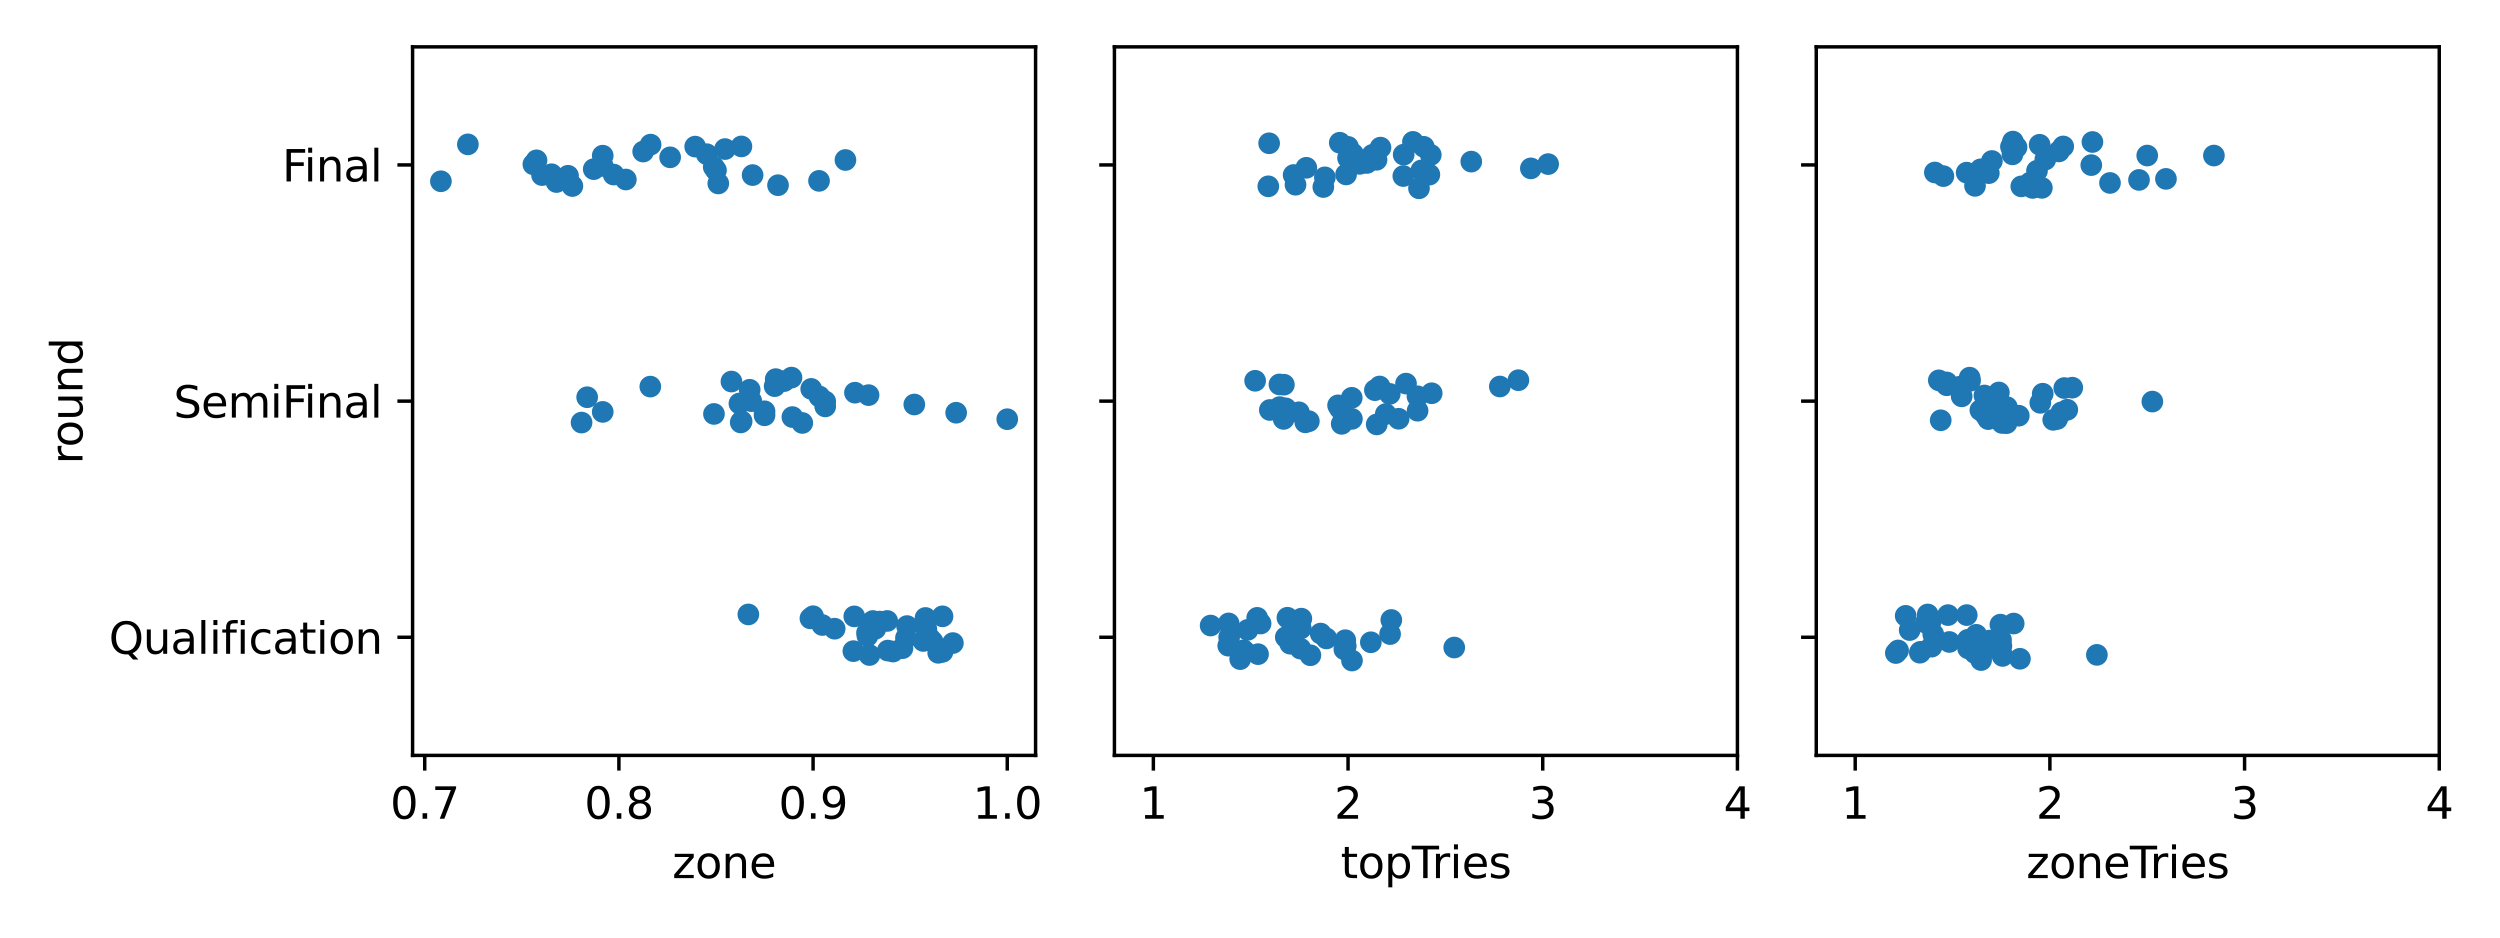 <?xml version="1.0" encoding="utf-8" standalone="no"?>
<!DOCTYPE svg PUBLIC "-//W3C//DTD SVG 1.1//EN"
  "http://www.w3.org/Graphics/SVG/1.1/DTD/svg11.dtd">
<svg xmlns:xlink="http://www.w3.org/1999/xlink" width="576pt" height="216pt" viewBox="0 0 576 216" xmlns="http://www.w3.org/2000/svg" version="1.1">
 <defs>
  <style type="text/css">*{stroke-linejoin: round; stroke-linecap: butt}</style>
 </defs>
 <g id="figure_1">
  <g id="patch_1">
   <path d="M 0 216 
L 576 216 
L 576 0 
L 0 0 
z
" style="fill: #ffffff"/>
  </g>
  <g id="axes_1">
   <g id="patch_2">
    <path d="M 95.06 174.04 
L 238.597 174.04 
L 238.597 10.8 
L 95.06 10.8 
z
" style="fill: #ffffff"/>
   </g>
   <g id="matplotlib.axis_1">
    <g id="xtick_1">
     <g id="line2d_1">
      <defs>
       <path id="md9b14c29d6" d="M 0 0 
L 0 3.5 
" style="stroke: #000000; stroke-width: 0.8"/>
      </defs>
      <g>
       <use xlink:href="#md9b14c29d6" x="97.856" y="174.04" style="stroke: #000000; stroke-width: 0.8"/>
      </g>
     </g>
     <g id="text_1">
      <!-- 0.7 -->
      <g transform="translate(89.905 188.638) scale(0.1 -0.1)">
       <defs>
        <path id="DejaVuSans-30" d="M 2034 4250 
Q 1547 4250 1301 3770 
Q 1056 3291 1056 2328 
Q 1056 1369 1301 889 
Q 1547 409 2034 409 
Q 2525 409 2770 889 
Q 3016 1369 3016 2328 
Q 3016 3291 2770 3770 
Q 2525 4250 2034 4250 
z
M 2034 4750 
Q 2819 4750 3233 4129 
Q 3647 3509 3647 2328 
Q 3647 1150 3233 529 
Q 2819 -91 2034 -91 
Q 1250 -91 836 529 
Q 422 1150 422 2328 
Q 422 3509 836 4129 
Q 1250 4750 2034 4750 
z
" transform="scale(0.016)"/>
        <path id="DejaVuSans-2e" d="M 684 794 
L 1344 794 
L 1344 0 
L 684 0 
L 684 794 
z
" transform="scale(0.016)"/>
        <path id="DejaVuSans-37" d="M 525 4666 
L 3525 4666 
L 3525 4397 
L 1831 0 
L 1172 0 
L 2766 4134 
L 525 4134 
L 525 4666 
z
" transform="scale(0.016)"/>
       </defs>
       <use xlink:href="#DejaVuSans-30"/>
       <use xlink:href="#DejaVuSans-2e" x="63.623"/>
       <use xlink:href="#DejaVuSans-37" x="95.41"/>
      </g>
     </g>
    </g>
    <g id="xtick_2">
     <g id="line2d_2">
      <g>
       <use xlink:href="#md9b14c29d6" x="142.595" y="174.04" style="stroke: #000000; stroke-width: 0.8"/>
      </g>
     </g>
     <g id="text_2">
      <!-- 0.8 -->
      <g transform="translate(134.643 188.638) scale(0.1 -0.1)">
       <defs>
        <path id="DejaVuSans-38" d="M 2034 2216 
Q 1584 2216 1326 1975 
Q 1069 1734 1069 1313 
Q 1069 891 1326 650 
Q 1584 409 2034 409 
Q 2484 409 2743 651 
Q 3003 894 3003 1313 
Q 3003 1734 2745 1975 
Q 2488 2216 2034 2216 
z
M 1403 2484 
Q 997 2584 770 2862 
Q 544 3141 544 3541 
Q 544 4100 942 4425 
Q 1341 4750 2034 4750 
Q 2731 4750 3128 4425 
Q 3525 4100 3525 3541 
Q 3525 3141 3298 2862 
Q 3072 2584 2669 2484 
Q 3125 2378 3379 2068 
Q 3634 1759 3634 1313 
Q 3634 634 3220 271 
Q 2806 -91 2034 -91 
Q 1263 -91 848 271 
Q 434 634 434 1313 
Q 434 1759 690 2068 
Q 947 2378 1403 2484 
z
M 1172 3481 
Q 1172 3119 1398 2916 
Q 1625 2713 2034 2713 
Q 2441 2713 2670 2916 
Q 2900 3119 2900 3481 
Q 2900 3844 2670 4047 
Q 2441 4250 2034 4250 
Q 1625 4250 1398 4047 
Q 1172 3844 1172 3481 
z
" transform="scale(0.016)"/>
       </defs>
       <use xlink:href="#DejaVuSans-30"/>
       <use xlink:href="#DejaVuSans-2e" x="63.623"/>
       <use xlink:href="#DejaVuSans-38" x="95.41"/>
      </g>
     </g>
    </g>
    <g id="xtick_3">
     <g id="line2d_3">
      <g>
       <use xlink:href="#md9b14c29d6" x="187.334" y="174.04" style="stroke: #000000; stroke-width: 0.8"/>
      </g>
     </g>
     <g id="text_3">
      <!-- 0.9 -->
      <g transform="translate(179.382 188.638) scale(0.1 -0.1)">
       <defs>
        <path id="DejaVuSans-39" d="M 703 97 
L 703 672 
Q 941 559 1184 500 
Q 1428 441 1663 441 
Q 2288 441 2617 861 
Q 2947 1281 2994 2138 
Q 2813 1869 2534 1725 
Q 2256 1581 1919 1581 
Q 1219 1581 811 2004 
Q 403 2428 403 3163 
Q 403 3881 828 4315 
Q 1253 4750 1959 4750 
Q 2769 4750 3195 4129 
Q 3622 3509 3622 2328 
Q 3622 1225 3098 567 
Q 2575 -91 1691 -91 
Q 1453 -91 1209 -44 
Q 966 3 703 97 
z
M 1959 2075 
Q 2384 2075 2632 2365 
Q 2881 2656 2881 3163 
Q 2881 3666 2632 3958 
Q 2384 4250 1959 4250 
Q 1534 4250 1286 3958 
Q 1038 3666 1038 3163 
Q 1038 2656 1286 2365 
Q 1534 2075 1959 2075 
z
" transform="scale(0.016)"/>
       </defs>
       <use xlink:href="#DejaVuSans-30"/>
       <use xlink:href="#DejaVuSans-2e" x="63.623"/>
       <use xlink:href="#DejaVuSans-39" x="95.41"/>
      </g>
     </g>
    </g>
    <g id="xtick_4">
     <g id="line2d_4">
      <g>
       <use xlink:href="#md9b14c29d6" x="232.072" y="174.04" style="stroke: #000000; stroke-width: 0.8"/>
      </g>
     </g>
     <g id="text_4">
      <!-- 1.0 -->
      <g transform="translate(224.121 188.638) scale(0.1 -0.1)">
       <defs>
        <path id="DejaVuSans-31" d="M 794 531 
L 1825 531 
L 1825 4091 
L 703 3866 
L 703 4441 
L 1819 4666 
L 2450 4666 
L 2450 531 
L 3481 531 
L 3481 0 
L 794 0 
L 794 531 
z
" transform="scale(0.016)"/>
       </defs>
       <use xlink:href="#DejaVuSans-31"/>
       <use xlink:href="#DejaVuSans-2e" x="63.623"/>
       <use xlink:href="#DejaVuSans-30" x="95.41"/>
      </g>
     </g>
    </g>
    <g id="text_5">
     <!-- zone -->
     <g transform="translate(154.899 202.317) scale(0.1 -0.1)">
      <defs>
       <path id="DejaVuSans-7a" d="M 353 3500 
L 3084 3500 
L 3084 2975 
L 922 459 
L 3084 459 
L 3084 0 
L 275 0 
L 275 525 
L 2438 3041 
L 353 3041 
L 353 3500 
z
" transform="scale(0.016)"/>
       <path id="DejaVuSans-6f" d="M 1959 3097 
Q 1497 3097 1228 2736 
Q 959 2375 959 1747 
Q 959 1119 1226 758 
Q 1494 397 1959 397 
Q 2419 397 2687 759 
Q 2956 1122 2956 1747 
Q 2956 2369 2687 2733 
Q 2419 3097 1959 3097 
z
M 1959 3584 
Q 2709 3584 3137 3096 
Q 3566 2609 3566 1747 
Q 3566 888 3137 398 
Q 2709 -91 1959 -91 
Q 1206 -91 779 398 
Q 353 888 353 1747 
Q 353 2609 779 3096 
Q 1206 3584 1959 3584 
z
" transform="scale(0.016)"/>
       <path id="DejaVuSans-6e" d="M 3513 2113 
L 3513 0 
L 2938 0 
L 2938 2094 
Q 2938 2591 2744 2837 
Q 2550 3084 2163 3084 
Q 1697 3084 1428 2787 
Q 1159 2491 1159 1978 
L 1159 0 
L 581 0 
L 581 3500 
L 1159 3500 
L 1159 2956 
Q 1366 3272 1645 3428 
Q 1925 3584 2291 3584 
Q 2894 3584 3203 3211 
Q 3513 2838 3513 2113 
z
" transform="scale(0.016)"/>
       <path id="DejaVuSans-65" d="M 3597 1894 
L 3597 1613 
L 953 1613 
Q 991 1019 1311 708 
Q 1631 397 2203 397 
Q 2534 397 2845 478 
Q 3156 559 3463 722 
L 3463 178 
Q 3153 47 2828 -22 
Q 2503 -91 2169 -91 
Q 1331 -91 842 396 
Q 353 884 353 1716 
Q 353 2575 817 3079 
Q 1281 3584 2069 3584 
Q 2775 3584 3186 3129 
Q 3597 2675 3597 1894 
z
M 3022 2063 
Q 3016 2534 2758 2815 
Q 2500 3097 2075 3097 
Q 1594 3097 1305 2825 
Q 1016 2553 972 2059 
L 3022 2063 
z
" transform="scale(0.016)"/>
      </defs>
      <use xlink:href="#DejaVuSans-7a"/>
      <use xlink:href="#DejaVuSans-6f" x="52.49"/>
      <use xlink:href="#DejaVuSans-6e" x="113.672"/>
      <use xlink:href="#DejaVuSans-65" x="177.051"/>
     </g>
    </g>
   </g>
   <g id="matplotlib.axis_2">
    <g id="ytick_1">
     <g id="line2d_5">
      <defs>
       <path id="m80e711f694" d="M 0 0 
L -3.5 0 
" style="stroke: #000000; stroke-width: 0.8"/>
      </defs>
      <g>
       <use xlink:href="#m80e711f694" x="95.06" y="38.007" style="stroke: #000000; stroke-width: 0.8"/>
      </g>
     </g>
     <g id="text_6">
      <!-- Final -->
      <g transform="translate(65.012 41.806) scale(0.1 -0.1)">
       <defs>
        <path id="DejaVuSans-46" d="M 628 4666 
L 3309 4666 
L 3309 4134 
L 1259 4134 
L 1259 2759 
L 3109 2759 
L 3109 2228 
L 1259 2228 
L 1259 0 
L 628 0 
L 628 4666 
z
" transform="scale(0.016)"/>
        <path id="DejaVuSans-69" d="M 603 3500 
L 1178 3500 
L 1178 0 
L 603 0 
L 603 3500 
z
M 603 4863 
L 1178 4863 
L 1178 4134 
L 603 4134 
L 603 4863 
z
" transform="scale(0.016)"/>
        <path id="DejaVuSans-61" d="M 2194 1759 
Q 1497 1759 1228 1600 
Q 959 1441 959 1056 
Q 959 750 1161 570 
Q 1363 391 1709 391 
Q 2188 391 2477 730 
Q 2766 1069 2766 1631 
L 2766 1759 
L 2194 1759 
z
M 3341 1997 
L 3341 0 
L 2766 0 
L 2766 531 
Q 2569 213 2275 61 
Q 1981 -91 1556 -91 
Q 1019 -91 701 211 
Q 384 513 384 1019 
Q 384 1609 779 1909 
Q 1175 2209 1959 2209 
L 2766 2209 
L 2766 2266 
Q 2766 2663 2505 2880 
Q 2244 3097 1772 3097 
Q 1472 3097 1187 3025 
Q 903 2953 641 2809 
L 641 3341 
Q 956 3463 1253 3523 
Q 1550 3584 1831 3584 
Q 2591 3584 2966 3190 
Q 3341 2797 3341 1997 
z
" transform="scale(0.016)"/>
        <path id="DejaVuSans-6c" d="M 603 4863 
L 1178 4863 
L 1178 0 
L 603 0 
L 603 4863 
z
" transform="scale(0.016)"/>
       </defs>
       <use xlink:href="#DejaVuSans-46"/>
       <use xlink:href="#DejaVuSans-69" x="50.27"/>
       <use xlink:href="#DejaVuSans-6e" x="78.053"/>
       <use xlink:href="#DejaVuSans-61" x="141.432"/>
       <use xlink:href="#DejaVuSans-6c" x="202.711"/>
      </g>
     </g>
    </g>
    <g id="ytick_2">
     <g id="line2d_6">
      <g>
       <use xlink:href="#m80e711f694" x="95.06" y="92.42" style="stroke: #000000; stroke-width: 0.8"/>
      </g>
     </g>
     <g id="text_7">
      <!-- SemiFinal -->
      <g transform="translate(39.991 96.219) scale(0.1 -0.1)">
       <defs>
        <path id="DejaVuSans-53" d="M 3425 4513 
L 3425 3897 
Q 3066 4069 2747 4153 
Q 2428 4238 2131 4238 
Q 1616 4238 1336 4038 
Q 1056 3838 1056 3469 
Q 1056 3159 1242 3001 
Q 1428 2844 1947 2747 
L 2328 2669 
Q 3034 2534 3370 2195 
Q 3706 1856 3706 1288 
Q 3706 609 3251 259 
Q 2797 -91 1919 -91 
Q 1588 -91 1214 -16 
Q 841 59 441 206 
L 441 856 
Q 825 641 1194 531 
Q 1563 422 1919 422 
Q 2459 422 2753 634 
Q 3047 847 3047 1241 
Q 3047 1584 2836 1778 
Q 2625 1972 2144 2069 
L 1759 2144 
Q 1053 2284 737 2584 
Q 422 2884 422 3419 
Q 422 4038 858 4394 
Q 1294 4750 2059 4750 
Q 2388 4750 2728 4690 
Q 3069 4631 3425 4513 
z
" transform="scale(0.016)"/>
        <path id="DejaVuSans-6d" d="M 3328 2828 
Q 3544 3216 3844 3400 
Q 4144 3584 4550 3584 
Q 5097 3584 5394 3201 
Q 5691 2819 5691 2113 
L 5691 0 
L 5113 0 
L 5113 2094 
Q 5113 2597 4934 2840 
Q 4756 3084 4391 3084 
Q 3944 3084 3684 2787 
Q 3425 2491 3425 1978 
L 3425 0 
L 2847 0 
L 2847 2094 
Q 2847 2600 2669 2842 
Q 2491 3084 2119 3084 
Q 1678 3084 1418 2786 
Q 1159 2488 1159 1978 
L 1159 0 
L 581 0 
L 581 3500 
L 1159 3500 
L 1159 2956 
Q 1356 3278 1631 3431 
Q 1906 3584 2284 3584 
Q 2666 3584 2933 3390 
Q 3200 3197 3328 2828 
z
" transform="scale(0.016)"/>
       </defs>
       <use xlink:href="#DejaVuSans-53"/>
       <use xlink:href="#DejaVuSans-65" x="63.477"/>
       <use xlink:href="#DejaVuSans-6d" x="125"/>
       <use xlink:href="#DejaVuSans-69" x="222.412"/>
       <use xlink:href="#DejaVuSans-46" x="250.195"/>
       <use xlink:href="#DejaVuSans-69" x="300.465"/>
       <use xlink:href="#DejaVuSans-6e" x="328.248"/>
       <use xlink:href="#DejaVuSans-61" x="391.627"/>
       <use xlink:href="#DejaVuSans-6c" x="452.906"/>
      </g>
     </g>
    </g>
    <g id="ytick_3">
     <g id="line2d_7">
      <g>
       <use xlink:href="#m80e711f694" x="95.06" y="146.833" style="stroke: #000000; stroke-width: 0.8"/>
      </g>
     </g>
     <g id="text_8">
      <!-- Qualification -->
      <g transform="translate(25.087 150.633) scale(0.1 -0.1)">
       <defs>
        <path id="DejaVuSans-51" d="M 2522 4238 
Q 1834 4238 1429 3725 
Q 1025 3213 1025 2328 
Q 1025 1447 1429 934 
Q 1834 422 2522 422 
Q 3209 422 3611 934 
Q 4013 1447 4013 2328 
Q 4013 3213 3611 3725 
Q 3209 4238 2522 4238 
z
M 3406 84 
L 4238 -825 
L 3475 -825 
L 2784 -78 
Q 2681 -84 2626 -87 
Q 2572 -91 2522 -91 
Q 1538 -91 948 567 
Q 359 1225 359 2328 
Q 359 3434 948 4092 
Q 1538 4750 2522 4750 
Q 3503 4750 4090 4092 
Q 4678 3434 4678 2328 
Q 4678 1516 4351 937 
Q 4025 359 3406 84 
z
" transform="scale(0.016)"/>
        <path id="DejaVuSans-75" d="M 544 1381 
L 544 3500 
L 1119 3500 
L 1119 1403 
Q 1119 906 1312 657 
Q 1506 409 1894 409 
Q 2359 409 2629 706 
Q 2900 1003 2900 1516 
L 2900 3500 
L 3475 3500 
L 3475 0 
L 2900 0 
L 2900 538 
Q 2691 219 2414 64 
Q 2138 -91 1772 -91 
Q 1169 -91 856 284 
Q 544 659 544 1381 
z
M 1991 3584 
L 1991 3584 
z
" transform="scale(0.016)"/>
        <path id="DejaVuSans-66" d="M 2375 4863 
L 2375 4384 
L 1825 4384 
Q 1516 4384 1395 4259 
Q 1275 4134 1275 3809 
L 1275 3500 
L 2222 3500 
L 2222 3053 
L 1275 3053 
L 1275 0 
L 697 0 
L 697 3053 
L 147 3053 
L 147 3500 
L 697 3500 
L 697 3744 
Q 697 4328 969 4595 
Q 1241 4863 1831 4863 
L 2375 4863 
z
" transform="scale(0.016)"/>
        <path id="DejaVuSans-63" d="M 3122 3366 
L 3122 2828 
Q 2878 2963 2633 3030 
Q 2388 3097 2138 3097 
Q 1578 3097 1268 2742 
Q 959 2388 959 1747 
Q 959 1106 1268 751 
Q 1578 397 2138 397 
Q 2388 397 2633 464 
Q 2878 531 3122 666 
L 3122 134 
Q 2881 22 2623 -34 
Q 2366 -91 2075 -91 
Q 1284 -91 818 406 
Q 353 903 353 1747 
Q 353 2603 823 3093 
Q 1294 3584 2113 3584 
Q 2378 3584 2631 3529 
Q 2884 3475 3122 3366 
z
" transform="scale(0.016)"/>
        <path id="DejaVuSans-74" d="M 1172 4494 
L 1172 3500 
L 2356 3500 
L 2356 3053 
L 1172 3053 
L 1172 1153 
Q 1172 725 1289 603 
Q 1406 481 1766 481 
L 2356 481 
L 2356 0 
L 1766 0 
Q 1100 0 847 248 
Q 594 497 594 1153 
L 594 3053 
L 172 3053 
L 172 3500 
L 594 3500 
L 594 4494 
L 1172 4494 
z
" transform="scale(0.016)"/>
       </defs>
       <use xlink:href="#DejaVuSans-51"/>
       <use xlink:href="#DejaVuSans-75" x="78.711"/>
       <use xlink:href="#DejaVuSans-61" x="142.09"/>
       <use xlink:href="#DejaVuSans-6c" x="203.369"/>
       <use xlink:href="#DejaVuSans-69" x="231.152"/>
       <use xlink:href="#DejaVuSans-66" x="258.936"/>
       <use xlink:href="#DejaVuSans-69" x="294.141"/>
       <use xlink:href="#DejaVuSans-63" x="321.924"/>
       <use xlink:href="#DejaVuSans-61" x="376.904"/>
       <use xlink:href="#DejaVuSans-74" x="438.184"/>
       <use xlink:href="#DejaVuSans-69" x="477.393"/>
       <use xlink:href="#DejaVuSans-6f" x="505.176"/>
       <use xlink:href="#DejaVuSans-6e" x="566.357"/>
      </g>
     </g>
    </g>
    <g id="text_9">
     <!-- round -->
     <g transform="translate(19.007 106.934) rotate(-90) scale(0.1 -0.1)">
      <defs>
       <path id="DejaVuSans-72" d="M 2631 2963 
Q 2534 3019 2420 3045 
Q 2306 3072 2169 3072 
Q 1681 3072 1420 2755 
Q 1159 2438 1159 1844 
L 1159 0 
L 581 0 
L 581 3500 
L 1159 3500 
L 1159 2956 
Q 1341 3275 1631 3429 
Q 1922 3584 2338 3584 
Q 2397 3584 2469 3576 
Q 2541 3569 2628 3553 
L 2631 2963 
z
" transform="scale(0.016)"/>
       <path id="DejaVuSans-64" d="M 2906 2969 
L 2906 4863 
L 3481 4863 
L 3481 0 
L 2906 0 
L 2906 525 
Q 2725 213 2448 61 
Q 2172 -91 1784 -91 
Q 1150 -91 751 415 
Q 353 922 353 1747 
Q 353 2572 751 3078 
Q 1150 3584 1784 3584 
Q 2172 3584 2448 3432 
Q 2725 3281 2906 2969 
z
M 947 1747 
Q 947 1113 1208 752 
Q 1469 391 1925 391 
Q 2381 391 2643 752 
Q 2906 1113 2906 1747 
Q 2906 2381 2643 2742 
Q 2381 3103 1925 3103 
Q 1469 3103 1208 2742 
Q 947 2381 947 1747 
z
" transform="scale(0.016)"/>
      </defs>
      <use xlink:href="#DejaVuSans-72"/>
      <use xlink:href="#DejaVuSans-6f" x="38.863"/>
      <use xlink:href="#DejaVuSans-75" x="100.045"/>
      <use xlink:href="#DejaVuSans-6e" x="163.424"/>
      <use xlink:href="#DejaVuSans-64" x="226.803"/>
     </g>
    </g>
   </g>
   <g id="patch_3">
    <path d="M 95.06 174.04 
L 95.06 10.8 
" style="fill: none; stroke: #000000; stroke-width: 0.8; stroke-linejoin: miter; stroke-linecap: square"/>
   </g>
   <g id="patch_4">
    <path d="M 238.597 174.04 
L 238.597 10.8 
" style="fill: none; stroke: #000000; stroke-width: 0.8; stroke-linejoin: miter; stroke-linecap: square"/>
   </g>
   <g id="patch_5">
    <path d="M 95.06 174.04 
L 238.597 174.04 
" style="fill: none; stroke: #000000; stroke-width: 0.8; stroke-linejoin: miter; stroke-linecap: square"/>
   </g>
   <g id="patch_6">
    <path d="M 95.06 10.8 
L 238.597 10.8 
" style="fill: none; stroke: #000000; stroke-width: 0.8; stroke-linejoin: miter; stroke-linecap: square"/>
   </g>
   <g id="PathCollection_1">
    <defs>
     <path id="m0133ebfaaa" d="M 0 2.5 
C 0.663 2.5 1.299 2.237 1.768 1.768 
C 2.237 1.299 2.5 0.663 2.5 0 
C 2.5 -0.663 2.237 -1.299 1.768 -1.768 
C 1.299 -2.237 0.663 -2.5 0 -2.5 
C -0.663 -2.5 -1.299 -2.237 -1.768 -1.768 
C -2.237 -1.299 -2.5 -0.663 -2.5 0 
C -2.5 0.663 -2.237 1.299 -1.768 1.768 
C -1.299 2.237 -0.663 2.5 0 2.5 
z
"/>
    </defs>
    <g clip-path="url(#p19552a9299)">
     <use xlink:href="#m0133ebfaaa" x="165.497" y="42.27" style="fill: #1f77b4"/>
     <use xlink:href="#m0133ebfaaa" x="170.823" y="33.736" style="fill: #1f77b4"/>
     <use xlink:href="#m0133ebfaaa" x="148.187" y="34.919" style="fill: #1f77b4"/>
     <use xlink:href="#m0133ebfaaa" x="141.386" y="40.219" style="fill: #1f77b4"/>
     <use xlink:href="#m0133ebfaaa" x="164.444" y="38.476" style="fill: #1f77b4"/>
     <use xlink:href="#m0133ebfaaa" x="130.878" y="40.495" style="fill: #1f77b4"/>
     <use xlink:href="#m0133ebfaaa" x="173.399" y="40.34" style="fill: #1f77b4"/>
     <use xlink:href="#m0133ebfaaa" x="138.867" y="38.231" style="fill: #1f77b4"/>
     <use xlink:href="#m0133ebfaaa" x="167.045" y="34.344" style="fill: #1f77b4"/>
     <use xlink:href="#m0133ebfaaa" x="160.171" y="33.779" style="fill: #1f77b4"/>
     <use xlink:href="#m0133ebfaaa" x="124.886" y="40.339" style="fill: #1f77b4"/>
     <use xlink:href="#m0133ebfaaa" x="188.703" y="41.672" style="fill: #1f77b4"/>
     <use xlink:href="#m0133ebfaaa" x="107.798" y="33.259" style="fill: #1f77b4"/>
     <use xlink:href="#m0133ebfaaa" x="136.795" y="38.972" style="fill: #1f77b4"/>
     <use xlink:href="#m0133ebfaaa" x="123.615" y="36.941" style="fill: #1f77b4"/>
     <use xlink:href="#m0133ebfaaa" x="164.964" y="39.227" style="fill: #1f77b4"/>
     <use xlink:href="#m0133ebfaaa" x="131.876" y="42.859" style="fill: #1f77b4"/>
     <use xlink:href="#m0133ebfaaa" x="127.073" y="40.146" style="fill: #1f77b4"/>
     <use xlink:href="#m0133ebfaaa" x="128.215" y="41.944" style="fill: #1f77b4"/>
     <use xlink:href="#m0133ebfaaa" x="122.889" y="37.862" style="fill: #1f77b4"/>
     <use xlink:href="#m0133ebfaaa" x="149.899" y="33.321" style="fill: #1f77b4"/>
     <use xlink:href="#m0133ebfaaa" x="101.584" y="41.765" style="fill: #1f77b4"/>
     <use xlink:href="#m0133ebfaaa" x="162.834" y="35.524" style="fill: #1f77b4"/>
     <use xlink:href="#m0133ebfaaa" x="144.193" y="41.36" style="fill: #1f77b4"/>
     <use xlink:href="#m0133ebfaaa" x="138.867" y="35.867" style="fill: #1f77b4"/>
     <use xlink:href="#m0133ebfaaa" x="194.79" y="36.864" style="fill: #1f77b4"/>
     <use xlink:href="#m0133ebfaaa" x="179.256" y="42.671" style="fill: #1f77b4"/>
     <use xlink:href="#m0133ebfaaa" x="154.401" y="36.247" style="fill: #1f77b4"/>
    </g>
   </g>
   <g id="PathCollection_2">
    <g clip-path="url(#p19552a9299)">
     <use xlink:href="#m0133ebfaaa" x="176.149" y="95.685" style="fill: #1f77b4"/>
     <use xlink:href="#m0133ebfaaa" x="200.116" y="91.035" style="fill: #1f77b4"/>
     <use xlink:href="#m0133ebfaaa" x="182.363" y="87.001" style="fill: #1f77b4"/>
     <use xlink:href="#m0133ebfaaa" x="180.683" y="87.802" style="fill: #1f77b4"/>
     <use xlink:href="#m0133ebfaaa" x="164.498" y="95.373" style="fill: #1f77b4"/>
     <use xlink:href="#m0133ebfaaa" x="220.299" y="95.095" style="fill: #1f77b4"/>
     <use xlink:href="#m0133ebfaaa" x="133.991" y="97.361" style="fill: #1f77b4"/>
     <use xlink:href="#m0133ebfaaa" x="188.777" y="91.343" style="fill: #1f77b4"/>
     <use xlink:href="#m0133ebfaaa" x="184.848" y="97.448" style="fill: #1f77b4"/>
     <use xlink:href="#m0133ebfaaa" x="168.523" y="87.905" style="fill: #1f77b4"/>
     <use xlink:href="#m0133ebfaaa" x="186.903" y="89.602" style="fill: #1f77b4"/>
     <use xlink:href="#m0133ebfaaa" x="170.873" y="97.07" style="fill: #1f77b4"/>
     <use xlink:href="#m0133ebfaaa" x="178.73" y="87.35" style="fill: #1f77b4"/>
     <use xlink:href="#m0133ebfaaa" x="182.566" y="96.092" style="fill: #1f77b4"/>
     <use xlink:href="#m0133ebfaaa" x="149.832" y="89.072" style="fill: #1f77b4"/>
     <use xlink:href="#m0133ebfaaa" x="190.13" y="93.634" style="fill: #1f77b4"/>
     <use xlink:href="#m0133ebfaaa" x="170.666" y="97.332" style="fill: #1f77b4"/>
     <use xlink:href="#m0133ebfaaa" x="173.099" y="92.422" style="fill: #1f77b4"/>
     <use xlink:href="#m0133ebfaaa" x="178.479" y="88.97" style="fill: #1f77b4"/>
     <use xlink:href="#m0133ebfaaa" x="172.725" y="89.804" style="fill: #1f77b4"/>
     <use xlink:href="#m0133ebfaaa" x="176.149" y="94.758" style="fill: #1f77b4"/>
     <use xlink:href="#m0133ebfaaa" x="170.364" y="92.964" style="fill: #1f77b4"/>
     <use xlink:href="#m0133ebfaaa" x="190.13" y="92.49" style="fill: #1f77b4"/>
     <use xlink:href="#m0133ebfaaa" x="135.282" y="91.522" style="fill: #1f77b4"/>
     <use xlink:href="#m0133ebfaaa" x="138.867" y="94.901" style="fill: #1f77b4"/>
     <use xlink:href="#m0133ebfaaa" x="232.072" y="96.584" style="fill: #1f77b4"/>
     <use xlink:href="#m0133ebfaaa" x="196.983" y="90.476" style="fill: #1f77b4"/>
     <use xlink:href="#m0133ebfaaa" x="210.655" y="93.198" style="fill: #1f77b4"/>
    </g>
   </g>
   <g id="PathCollection_3">
    <g clip-path="url(#p19552a9299)">
     <use xlink:href="#m0133ebfaaa" x="189.464" y="144.004" style="fill: #1f77b4"/>
     <use xlink:href="#m0133ebfaaa" x="187.334" y="141.981" style="fill: #1f77b4"/>
     <use xlink:href="#m0133ebfaaa" x="199.761" y="145.781" style="fill: #1f77b4"/>
     <use xlink:href="#m0133ebfaaa" x="212.726" y="147.677" style="fill: #1f77b4"/>
     <use xlink:href="#m0133ebfaaa" x="199.86" y="146.524" style="fill: #1f77b4"/>
     <use xlink:href="#m0133ebfaaa" x="213.431" y="144.944" style="fill: #1f77b4"/>
     <use xlink:href="#m0133ebfaaa" x="217.159" y="150.184" style="fill: #1f77b4"/>
     <use xlink:href="#m0133ebfaaa" x="207.928" y="149.339" style="fill: #1f77b4"/>
     <use xlink:href="#m0133ebfaaa" x="208.73" y="146.993" style="fill: #1f77b4"/>
     <use xlink:href="#m0133ebfaaa" x="216.165" y="150.407" style="fill: #1f77b4"/>
     <use xlink:href="#m0133ebfaaa" x="201.099" y="143.081" style="fill: #1f77b4"/>
     <use xlink:href="#m0133ebfaaa" x="196.619" y="150.022" style="fill: #1f77b4"/>
     <use xlink:href="#m0133ebfaaa" x="202.692" y="143.215" style="fill: #1f77b4"/>
     <use xlink:href="#m0133ebfaaa" x="208.981" y="144.246" style="fill: #1f77b4"/>
     <use xlink:href="#m0133ebfaaa" x="192.305" y="144.855" style="fill: #1f77b4"/>
     <use xlink:href="#m0133ebfaaa" x="196.824" y="142.015" style="fill: #1f77b4"/>
     <use xlink:href="#m0133ebfaaa" x="205.755" y="150.118" style="fill: #1f77b4"/>
     <use xlink:href="#m0133ebfaaa" x="204.416" y="143.068" style="fill: #1f77b4"/>
     <use xlink:href="#m0133ebfaaa" x="214.865" y="147.805" style="fill: #1f77b4"/>
     <use xlink:href="#m0133ebfaaa" x="204.541" y="149.892" style="fill: #1f77b4"/>
     <use xlink:href="#m0133ebfaaa" x="186.721" y="142.472" style="fill: #1f77b4"/>
     <use xlink:href="#m0133ebfaaa" x="200.322" y="150.917" style="fill: #1f77b4"/>
     <use xlink:href="#m0133ebfaaa" x="214.177" y="147.04" style="fill: #1f77b4"/>
     <use xlink:href="#m0133ebfaaa" x="201.684" y="144.866" style="fill: #1f77b4"/>
     <use xlink:href="#m0133ebfaaa" x="217.159" y="142.004" style="fill: #1f77b4"/>
     <use xlink:href="#m0133ebfaaa" x="172.421" y="141.566" style="fill: #1f77b4"/>
     <use xlink:href="#m0133ebfaaa" x="213.235" y="142.377" style="fill: #1f77b4"/>
     <use xlink:href="#m0133ebfaaa" x="219.545" y="148.163" style="fill: #1f77b4"/>
    </g>
   </g>
  </g>
  <g id="axes_2">
   <g id="patch_7">
    <path d="M 256.764 174.04 
L 400.301 174.04 
L 400.301 10.8 
L 256.764 10.8 
z
" style="fill: #ffffff"/>
   </g>
   <g id="matplotlib.axis_3">
    <g id="xtick_5">
     <g id="line2d_8">
      <g>
       <use xlink:href="#md9b14c29d6" x="265.735" y="174.04" style="stroke: #000000; stroke-width: 0.8"/>
      </g>
     </g>
     <g id="text_10">
      <!-- 1 -->
      <g transform="translate(262.554 188.638) scale(0.1 -0.1)">
       <use xlink:href="#DejaVuSans-31"/>
      </g>
     </g>
    </g>
    <g id="xtick_6">
     <g id="line2d_9">
      <g>
       <use xlink:href="#md9b14c29d6" x="310.59" y="174.04" style="stroke: #000000; stroke-width: 0.8"/>
      </g>
     </g>
     <g id="text_11">
      <!-- 2 -->
      <g transform="translate(307.409 188.638) scale(0.1 -0.1)">
       <defs>
        <path id="DejaVuSans-32" d="M 1228 531 
L 3431 531 
L 3431 0 
L 469 0 
L 469 531 
Q 828 903 1448 1529 
Q 2069 2156 2228 2338 
Q 2531 2678 2651 2914 
Q 2772 3150 2772 3378 
Q 2772 3750 2511 3984 
Q 2250 4219 1831 4219 
Q 1534 4219 1204 4116 
Q 875 4013 500 3803 
L 500 4441 
Q 881 4594 1212 4672 
Q 1544 4750 1819 4750 
Q 2544 4750 2975 4387 
Q 3406 4025 3406 3419 
Q 3406 3131 3298 2873 
Q 3191 2616 2906 2266 
Q 2828 2175 2409 1742 
Q 1991 1309 1228 531 
z
" transform="scale(0.016)"/>
       </defs>
       <use xlink:href="#DejaVuSans-32"/>
      </g>
     </g>
    </g>
    <g id="xtick_7">
     <g id="line2d_10">
      <g>
       <use xlink:href="#md9b14c29d6" x="355.446" y="174.04" style="stroke: #000000; stroke-width: 0.8"/>
      </g>
     </g>
     <g id="text_12">
      <!-- 3 -->
      <g transform="translate(352.264 188.638) scale(0.1 -0.1)">
       <defs>
        <path id="DejaVuSans-33" d="M 2597 2516 
Q 3050 2419 3304 2112 
Q 3559 1806 3559 1356 
Q 3559 666 3084 287 
Q 2609 -91 1734 -91 
Q 1441 -91 1130 -33 
Q 819 25 488 141 
L 488 750 
Q 750 597 1062 519 
Q 1375 441 1716 441 
Q 2309 441 2620 675 
Q 2931 909 2931 1356 
Q 2931 1769 2642 2001 
Q 2353 2234 1838 2234 
L 1294 2234 
L 1294 2753 
L 1863 2753 
Q 2328 2753 2575 2939 
Q 2822 3125 2822 3475 
Q 2822 3834 2567 4026 
Q 2313 4219 1838 4219 
Q 1578 4219 1281 4162 
Q 984 4106 628 3988 
L 628 4550 
Q 988 4650 1302 4700 
Q 1616 4750 1894 4750 
Q 2613 4750 3031 4423 
Q 3450 4097 3450 3541 
Q 3450 3153 3228 2886 
Q 3006 2619 2597 2516 
z
" transform="scale(0.016)"/>
       </defs>
       <use xlink:href="#DejaVuSans-33"/>
      </g>
     </g>
    </g>
    <g id="xtick_8">
     <g id="line2d_11">
      <g>
       <use xlink:href="#md9b14c29d6" x="400.301" y="174.04" style="stroke: #000000; stroke-width: 0.8"/>
      </g>
     </g>
     <g id="text_13">
      <!-- 4 -->
      <g transform="translate(397.12 188.638) scale(0.1 -0.1)">
       <defs>
        <path id="DejaVuSans-34" d="M 2419 4116 
L 825 1625 
L 2419 1625 
L 2419 4116 
z
M 2253 4666 
L 3047 4666 
L 3047 1625 
L 3713 1625 
L 3713 1100 
L 3047 1100 
L 3047 0 
L 2419 0 
L 2419 1100 
L 313 1100 
L 313 1709 
L 2253 4666 
z
" transform="scale(0.016)"/>
       </defs>
       <use xlink:href="#DejaVuSans-34"/>
      </g>
     </g>
    </g>
    <g id="text_14">
     <!-- topTries -->
     <g transform="translate(308.897 202.317) scale(0.1 -0.1)">
      <defs>
       <path id="DejaVuSans-70" d="M 1159 525 
L 1159 -1331 
L 581 -1331 
L 581 3500 
L 1159 3500 
L 1159 2969 
Q 1341 3281 1617 3432 
Q 1894 3584 2278 3584 
Q 2916 3584 3314 3078 
Q 3713 2572 3713 1747 
Q 3713 922 3314 415 
Q 2916 -91 2278 -91 
Q 1894 -91 1617 61 
Q 1341 213 1159 525 
z
M 3116 1747 
Q 3116 2381 2855 2742 
Q 2594 3103 2138 3103 
Q 1681 3103 1420 2742 
Q 1159 2381 1159 1747 
Q 1159 1113 1420 752 
Q 1681 391 2138 391 
Q 2594 391 2855 752 
Q 3116 1113 3116 1747 
z
" transform="scale(0.016)"/>
       <path id="DejaVuSans-54" d="M -19 4666 
L 3928 4666 
L 3928 4134 
L 2272 4134 
L 2272 0 
L 1638 0 
L 1638 4134 
L -19 4134 
L -19 4666 
z
" transform="scale(0.016)"/>
       <path id="DejaVuSans-73" d="M 2834 3397 
L 2834 2853 
Q 2591 2978 2328 3040 
Q 2066 3103 1784 3103 
Q 1356 3103 1142 2972 
Q 928 2841 928 2578 
Q 928 2378 1081 2264 
Q 1234 2150 1697 2047 
L 1894 2003 
Q 2506 1872 2764 1633 
Q 3022 1394 3022 966 
Q 3022 478 2636 193 
Q 2250 -91 1575 -91 
Q 1294 -91 989 -36 
Q 684 19 347 128 
L 347 722 
Q 666 556 975 473 
Q 1284 391 1588 391 
Q 1994 391 2212 530 
Q 2431 669 2431 922 
Q 2431 1156 2273 1281 
Q 2116 1406 1581 1522 
L 1381 1569 
Q 847 1681 609 1914 
Q 372 2147 372 2553 
Q 372 3047 722 3315 
Q 1072 3584 1716 3584 
Q 2034 3584 2315 3537 
Q 2597 3491 2834 3397 
z
" transform="scale(0.016)"/>
      </defs>
      <use xlink:href="#DejaVuSans-74"/>
      <use xlink:href="#DejaVuSans-6f" x="39.209"/>
      <use xlink:href="#DejaVuSans-70" x="100.391"/>
      <use xlink:href="#DejaVuSans-54" x="163.867"/>
      <use xlink:href="#DejaVuSans-72" x="210.201"/>
      <use xlink:href="#DejaVuSans-69" x="251.314"/>
      <use xlink:href="#DejaVuSans-65" x="279.098"/>
      <use xlink:href="#DejaVuSans-73" x="340.621"/>
     </g>
    </g>
   </g>
   <g id="matplotlib.axis_4">
    <g id="ytick_4">
     <g id="line2d_12">
      <g>
       <use xlink:href="#m80e711f694" x="256.764" y="38.007" style="stroke: #000000; stroke-width: 0.8"/>
      </g>
     </g>
    </g>
    <g id="ytick_5">
     <g id="line2d_13">
      <g>
       <use xlink:href="#m80e711f694" x="256.764" y="92.42" style="stroke: #000000; stroke-width: 0.8"/>
      </g>
     </g>
    </g>
    <g id="ytick_6">
     <g id="line2d_14">
      <g>
       <use xlink:href="#m80e711f694" x="256.764" y="146.833" style="stroke: #000000; stroke-width: 0.8"/>
      </g>
     </g>
    </g>
   </g>
   <g id="patch_8">
    <path d="M 256.764 174.04 
L 256.764 10.8 
" style="fill: none; stroke: #000000; stroke-width: 0.8; stroke-linejoin: miter; stroke-linecap: square"/>
   </g>
   <g id="patch_9">
    <path d="M 400.301 174.04 
L 400.301 10.8 
" style="fill: none; stroke: #000000; stroke-width: 0.8; stroke-linejoin: miter; stroke-linecap: square"/>
   </g>
   <g id="patch_10">
    <path d="M 256.764 174.04 
L 400.301 174.04 
" style="fill: none; stroke: #000000; stroke-width: 0.8; stroke-linejoin: miter; stroke-linecap: square"/>
   </g>
   <g id="patch_11">
    <path d="M 256.764 10.8 
L 400.301 10.8 
" style="fill: none; stroke: #000000; stroke-width: 0.8; stroke-linejoin: miter; stroke-linecap: square"/>
   </g>
   <g id="PathCollection_4">
    <g clip-path="url(#p9df5c26fcc)">
     <use xlink:href="#m0133ebfaaa" x="305.251" y="40.861" style="fill: #1f77b4"/>
     <use xlink:href="#m0133ebfaaa" x="298.05" y="40.323" style="fill: #1f77b4"/>
     <use xlink:href="#m0133ebfaaa" x="292.216" y="42.927" style="fill: #1f77b4"/>
     <use xlink:href="#m0133ebfaaa" x="292.406" y="33.01" style="fill: #1f77b4"/>
     <use xlink:href="#m0133ebfaaa" x="304.895" y="43.088" style="fill: #1f77b4"/>
     <use xlink:href="#m0133ebfaaa" x="310.59" y="33.837" style="fill: #1f77b4"/>
     <use xlink:href="#m0133ebfaaa" x="318.066" y="34.009" style="fill: #1f77b4"/>
     <use xlink:href="#m0133ebfaaa" x="314.919" y="37.546" style="fill: #1f77b4"/>
     <use xlink:href="#m0133ebfaaa" x="325.542" y="32.689" style="fill: #1f77b4"/>
     <use xlink:href="#m0133ebfaaa" x="310.137" y="40.19" style="fill: #1f77b4"/>
     <use xlink:href="#m0133ebfaaa" x="327.471" y="39.272" style="fill: #1f77b4"/>
     <use xlink:href="#m0133ebfaaa" x="317.155" y="36.815" style="fill: #1f77b4"/>
     <use xlink:href="#m0133ebfaaa" x="356.692" y="37.807" style="fill: #1f77b4"/>
     <use xlink:href="#m0133ebfaaa" x="326.936" y="43.385" style="fill: #1f77b4"/>
     <use xlink:href="#m0133ebfaaa" x="323.406" y="35.635" style="fill: #1f77b4"/>
     <use xlink:href="#m0133ebfaaa" x="298.487" y="42.561" style="fill: #1f77b4"/>
     <use xlink:href="#m0133ebfaaa" x="338.98" y="37.233" style="fill: #1f77b4"/>
     <use xlink:href="#m0133ebfaaa" x="313.26" y="37.753" style="fill: #1f77b4"/>
     <use xlink:href="#m0133ebfaaa" x="323.327" y="40.56" style="fill: #1f77b4"/>
     <use xlink:href="#m0133ebfaaa" x="329.327" y="40.232" style="fill: #1f77b4"/>
     <use xlink:href="#m0133ebfaaa" x="328.034" y="33.825" style="fill: #1f77b4"/>
     <use xlink:href="#m0133ebfaaa" x="308.682" y="32.888" style="fill: #1f77b4"/>
     <use xlink:href="#m0133ebfaaa" x="329.654" y="35.693" style="fill: #1f77b4"/>
     <use xlink:href="#m0133ebfaaa" x="316.197" y="35.674" style="fill: #1f77b4"/>
     <use xlink:href="#m0133ebfaaa" x="310.59" y="36.396" style="fill: #1f77b4"/>
     <use xlink:href="#m0133ebfaaa" x="300.979" y="38.66" style="fill: #1f77b4"/>
     <use xlink:href="#m0133ebfaaa" x="352.711" y="38.795" style="fill: #1f77b4"/>
     <use xlink:href="#m0133ebfaaa" x="311.741" y="35.459" style="fill: #1f77b4"/>
    </g>
   </g>
   <g id="PathCollection_5">
    <g clip-path="url(#p9df5c26fcc)">
     <use xlink:href="#m0133ebfaaa" x="308.706" y="94.113" style="fill: #1f77b4"/>
     <use xlink:href="#m0133ebfaaa" x="289.182" y="87.731" style="fill: #1f77b4"/>
     <use xlink:href="#m0133ebfaaa" x="311.445" y="91.652" style="fill: #1f77b4"/>
     <use xlink:href="#m0133ebfaaa" x="294.784" y="88.573" style="fill: #1f77b4"/>
     <use xlink:href="#m0133ebfaaa" x="299.268" y="94.991" style="fill: #1f77b4"/>
     <use xlink:href="#m0133ebfaaa" x="294.84" y="93.795" style="fill: #1f77b4"/>
     <use xlink:href="#m0133ebfaaa" x="317.864" y="89.046" style="fill: #1f77b4"/>
     <use xlink:href="#m0133ebfaaa" x="295.812" y="88.632" style="fill: #1f77b4"/>
     <use xlink:href="#m0133ebfaaa" x="300.744" y="97.305" style="fill: #1f77b4"/>
     <use xlink:href="#m0133ebfaaa" x="292.568" y="94.46" style="fill: #1f77b4"/>
     <use xlink:href="#m0133ebfaaa" x="308.29" y="93.393" style="fill: #1f77b4"/>
     <use xlink:href="#m0133ebfaaa" x="296.237" y="94.087" style="fill: #1f77b4"/>
     <use xlink:href="#m0133ebfaaa" x="316.777" y="89.893" style="fill: #1f77b4"/>
     <use xlink:href="#m0133ebfaaa" x="301.561" y="97.043" style="fill: #1f77b4"/>
     <use xlink:href="#m0133ebfaaa" x="309.582" y="95.637" style="fill: #1f77b4"/>
     <use xlink:href="#m0133ebfaaa" x="311.479" y="96.507" style="fill: #1f77b4"/>
     <use xlink:href="#m0133ebfaaa" x="317.197" y="97.784" style="fill: #1f77b4"/>
     <use xlink:href="#m0133ebfaaa" x="295.751" y="96.519" style="fill: #1f77b4"/>
     <use xlink:href="#m0133ebfaaa" x="326.61" y="94.628" style="fill: #1f77b4"/>
     <use xlink:href="#m0133ebfaaa" x="322.246" y="96.481" style="fill: #1f77b4"/>
     <use xlink:href="#m0133ebfaaa" x="319.281" y="95.394" style="fill: #1f77b4"/>
     <use xlink:href="#m0133ebfaaa" x="326.585" y="91.3" style="fill: #1f77b4"/>
     <use xlink:href="#m0133ebfaaa" x="345.562" y="89.049" style="fill: #1f77b4"/>
     <use xlink:href="#m0133ebfaaa" x="309.128" y="97.655" style="fill: #1f77b4"/>
     <use xlink:href="#m0133ebfaaa" x="349.839" y="87.597" style="fill: #1f77b4"/>
     <use xlink:href="#m0133ebfaaa" x="320.202" y="90.75" style="fill: #1f77b4"/>
     <use xlink:href="#m0133ebfaaa" x="329.864" y="90.605" style="fill: #1f77b4"/>
     <use xlink:href="#m0133ebfaaa" x="323.944" y="88.384" style="fill: #1f77b4"/>
    </g>
   </g>
   <g id="PathCollection_6">
    <g clip-path="url(#p9df5c26fcc)">
     <use xlink:href="#m0133ebfaaa" x="285.738" y="151.861" style="fill: #1f77b4"/>
     <use xlink:href="#m0133ebfaaa" x="286.529" y="149.827" style="fill: #1f77b4"/>
     <use xlink:href="#m0133ebfaaa" x="297.264" y="148.311" style="fill: #1f77b4"/>
     <use xlink:href="#m0133ebfaaa" x="282.987" y="148.76" style="fill: #1f77b4"/>
     <use xlink:href="#m0133ebfaaa" x="296.246" y="146.807" style="fill: #1f77b4"/>
     <use xlink:href="#m0133ebfaaa" x="278.928" y="144.125" style="fill: #1f77b4"/>
     <use xlink:href="#m0133ebfaaa" x="289.851" y="150.718" style="fill: #1f77b4"/>
     <use xlink:href="#m0133ebfaaa" x="289.658" y="142.35" style="fill: #1f77b4"/>
     <use xlink:href="#m0133ebfaaa" x="290.442" y="143.662" style="fill: #1f77b4"/>
     <use xlink:href="#m0133ebfaaa" x="287.455" y="145.124" style="fill: #1f77b4"/>
     <use xlink:href="#m0133ebfaaa" x="301.916" y="150.97" style="fill: #1f77b4"/>
     <use xlink:href="#m0133ebfaaa" x="283.085" y="143.636" style="fill: #1f77b4"/>
     <use xlink:href="#m0133ebfaaa" x="311.498" y="152.188" style="fill: #1f77b4"/>
     <use xlink:href="#m0133ebfaaa" x="296.625" y="142.326" style="fill: #1f77b4"/>
     <use xlink:href="#m0133ebfaaa" x="299.612" y="149.436" style="fill: #1f77b4"/>
     <use xlink:href="#m0133ebfaaa" x="283.198" y="146.813" style="fill: #1f77b4"/>
     <use xlink:href="#m0133ebfaaa" x="309.74" y="149.605" style="fill: #1f77b4"/>
     <use xlink:href="#m0133ebfaaa" x="286.709" y="150.071" style="fill: #1f77b4"/>
     <use xlink:href="#m0133ebfaaa" x="305.607" y="147.096" style="fill: #1f77b4"/>
     <use xlink:href="#m0133ebfaaa" x="299.703" y="144.802" style="fill: #1f77b4"/>
     <use xlink:href="#m0133ebfaaa" x="320.275" y="146.09" style="fill: #1f77b4"/>
     <use xlink:href="#m0133ebfaaa" x="299.832" y="142.537" style="fill: #1f77b4"/>
     <use xlink:href="#m0133ebfaaa" x="310.059" y="148.83" style="fill: #1f77b4"/>
     <use xlink:href="#m0133ebfaaa" x="304.276" y="145.974" style="fill: #1f77b4"/>
     <use xlink:href="#m0133ebfaaa" x="335.057" y="149.191" style="fill: #1f77b4"/>
     <use xlink:href="#m0133ebfaaa" x="320.558" y="142.843" style="fill: #1f77b4"/>
     <use xlink:href="#m0133ebfaaa" x="309.95" y="147.504" style="fill: #1f77b4"/>
     <use xlink:href="#m0133ebfaaa" x="315.842" y="147.981" style="fill: #1f77b4"/>
    </g>
   </g>
  </g>
  <g id="axes_3">
   <g id="patch_12">
    <path d="M 418.468 174.04 
L 562.005 174.04 
L 562.005 10.8 
L 418.468 10.8 
z
" style="fill: #ffffff"/>
   </g>
   <g id="matplotlib.axis_5">
    <g id="xtick_9">
     <g id="line2d_15">
      <g>
       <use xlink:href="#md9b14c29d6" x="427.439" y="174.04" style="stroke: #000000; stroke-width: 0.8"/>
      </g>
     </g>
     <g id="text_15">
      <!-- 1 -->
      <g transform="translate(424.258 188.638) scale(0.1 -0.1)">
       <use xlink:href="#DejaVuSans-31"/>
      </g>
     </g>
    </g>
    <g id="xtick_10">
     <g id="line2d_16">
      <g>
       <use xlink:href="#md9b14c29d6" x="472.295" y="174.04" style="stroke: #000000; stroke-width: 0.8"/>
      </g>
     </g>
     <g id="text_16">
      <!-- 2 -->
      <g transform="translate(469.113 188.638) scale(0.1 -0.1)">
       <use xlink:href="#DejaVuSans-32"/>
      </g>
     </g>
    </g>
    <g id="xtick_11">
     <g id="line2d_17">
      <g>
       <use xlink:href="#md9b14c29d6" x="517.15" y="174.04" style="stroke: #000000; stroke-width: 0.8"/>
      </g>
     </g>
     <g id="text_17">
      <!-- 3 -->
      <g transform="translate(513.969 188.638) scale(0.1 -0.1)">
       <use xlink:href="#DejaVuSans-33"/>
      </g>
     </g>
    </g>
    <g id="xtick_12">
     <g id="line2d_18">
      <g>
       <use xlink:href="#md9b14c29d6" x="562.005" y="174.04" style="stroke: #000000; stroke-width: 0.8"/>
      </g>
     </g>
     <g id="text_18">
      <!-- 4 -->
      <g transform="translate(558.824 188.638) scale(0.1 -0.1)">
       <use xlink:href="#DejaVuSans-34"/>
      </g>
     </g>
    </g>
    <g id="text_19">
     <!-- zoneTries -->
     <g transform="translate(466.866 202.317) scale(0.1 -0.1)">
      <use xlink:href="#DejaVuSans-7a"/>
      <use xlink:href="#DejaVuSans-6f" x="52.49"/>
      <use xlink:href="#DejaVuSans-6e" x="113.672"/>
      <use xlink:href="#DejaVuSans-65" x="177.051"/>
      <use xlink:href="#DejaVuSans-54" x="238.574"/>
      <use xlink:href="#DejaVuSans-72" x="284.908"/>
      <use xlink:href="#DejaVuSans-69" x="326.021"/>
      <use xlink:href="#DejaVuSans-65" x="353.805"/>
      <use xlink:href="#DejaVuSans-73" x="415.328"/>
     </g>
    </g>
   </g>
   <g id="matplotlib.axis_6">
    <g id="ytick_7">
     <g id="line2d_19">
      <g>
       <use xlink:href="#m80e711f694" x="418.468" y="38.007" style="stroke: #000000; stroke-width: 0.8"/>
      </g>
     </g>
    </g>
    <g id="ytick_8">
     <g id="line2d_20">
      <g>
       <use xlink:href="#m80e711f694" x="418.468" y="92.42" style="stroke: #000000; stroke-width: 0.8"/>
      </g>
     </g>
    </g>
    <g id="ytick_9">
     <g id="line2d_21">
      <g>
       <use xlink:href="#m80e711f694" x="418.468" y="146.833" style="stroke: #000000; stroke-width: 0.8"/>
      </g>
     </g>
    </g>
   </g>
   <g id="patch_13">
    <path d="M 418.468 174.04 
L 418.468 10.8 
" style="fill: none; stroke: #000000; stroke-width: 0.8; stroke-linejoin: miter; stroke-linecap: square"/>
   </g>
   <g id="patch_14">
    <path d="M 562.005 174.04 
L 562.005 10.8 
" style="fill: none; stroke: #000000; stroke-width: 0.8; stroke-linejoin: miter; stroke-linecap: square"/>
   </g>
   <g id="patch_15">
    <path d="M 418.468 174.04 
L 562.005 174.04 
" style="fill: none; stroke: #000000; stroke-width: 0.8; stroke-linejoin: miter; stroke-linecap: square"/>
   </g>
   <g id="patch_16">
    <path d="M 418.468 10.8 
L 562.005 10.8 
" style="fill: none; stroke: #000000; stroke-width: 0.8; stroke-linejoin: miter; stroke-linecap: square"/>
   </g>
   <g id="PathCollection_7">
    <g clip-path="url(#p976e3e3adb)">
     <use xlink:href="#m0133ebfaaa" x="455.043" y="42.821" style="fill: #1f77b4"/>
     <use xlink:href="#m0133ebfaaa" x="453.115" y="39.777" style="fill: #1f77b4"/>
     <use xlink:href="#m0133ebfaaa" x="447.758" y="40.578" style="fill: #1f77b4"/>
     <use xlink:href="#m0133ebfaaa" x="456.329" y="39.012" style="fill: #1f77b4"/>
     <use xlink:href="#m0133ebfaaa" x="464.614" y="33.931" style="fill: #1f77b4"/>
     <use xlink:href="#m0133ebfaaa" x="463.669" y="35.564" style="fill: #1f77b4"/>
     <use xlink:href="#m0133ebfaaa" x="471.237" y="36.766" style="fill: #1f77b4"/>
     <use xlink:href="#m0133ebfaaa" x="463.324" y="33.812" style="fill: #1f77b4"/>
     <use xlink:href="#m0133ebfaaa" x="467.718" y="42.079" style="fill: #1f77b4"/>
     <use xlink:href="#m0133ebfaaa" x="458.933" y="37.094" style="fill: #1f77b4"/>
     <use xlink:href="#m0133ebfaaa" x="475.367" y="33.743" style="fill: #1f77b4"/>
     <use xlink:href="#m0133ebfaaa" x="465.706" y="42.941" style="fill: #1f77b4"/>
     <use xlink:href="#m0133ebfaaa" x="499.035" y="41.215" style="fill: #1f77b4"/>
     <use xlink:href="#m0133ebfaaa" x="470.448" y="43.282" style="fill: #1f77b4"/>
     <use xlink:href="#m0133ebfaaa" x="463.772" y="32.621" style="fill: #1f77b4"/>
     <use xlink:href="#m0133ebfaaa" x="458.222" y="39.89" style="fill: #1f77b4"/>
     <use xlink:href="#m0133ebfaaa" x="486.142" y="42.152" style="fill: #1f77b4"/>
     <use xlink:href="#m0133ebfaaa" x="468.407" y="42.206" style="fill: #1f77b4"/>
     <use xlink:href="#m0133ebfaaa" x="474.381" y="34.887" style="fill: #1f77b4"/>
     <use xlink:href="#m0133ebfaaa" x="481.831" y="38.042" style="fill: #1f77b4"/>
     <use xlink:href="#m0133ebfaaa" x="494.722" y="35.837" style="fill: #1f77b4"/>
     <use xlink:href="#m0133ebfaaa" x="469.326" y="39.34" style="fill: #1f77b4"/>
     <use xlink:href="#m0133ebfaaa" x="492.827" y="41.457" style="fill: #1f77b4"/>
     <use xlink:href="#m0133ebfaaa" x="468.307" y="43.299" style="fill: #1f77b4"/>
     <use xlink:href="#m0133ebfaaa" x="469.934" y="33.352" style="fill: #1f77b4"/>
     <use xlink:href="#m0133ebfaaa" x="445.789" y="39.742" style="fill: #1f77b4"/>
     <use xlink:href="#m0133ebfaaa" x="510.086" y="35.84" style="fill: #1f77b4"/>
     <use xlink:href="#m0133ebfaaa" x="482.095" y="32.717" style="fill: #1f77b4"/>
    </g>
   </g>
   <g id="PathCollection_8">
    <g clip-path="url(#p976e3e3adb)">
     <use xlink:href="#m0133ebfaaa" x="451.545" y="89.101" style="fill: #1f77b4"/>
     <use xlink:href="#m0133ebfaaa" x="446.704" y="87.632" style="fill: #1f77b4"/>
     <use xlink:href="#m0133ebfaaa" x="451.97" y="91.315" style="fill: #1f77b4"/>
     <use xlink:href="#m0133ebfaaa" x="453.805" y="87.014" style="fill: #1f77b4"/>
     <use xlink:href="#m0133ebfaaa" x="461.287" y="97.45" style="fill: #1f77b4"/>
     <use xlink:href="#m0133ebfaaa" x="447.139" y="96.832" style="fill: #1f77b4"/>
     <use xlink:href="#m0133ebfaaa" x="470.085" y="92.814" style="fill: #1f77b4"/>
     <use xlink:href="#m0133ebfaaa" x="456.275" y="94.509" style="fill: #1f77b4"/>
     <use xlink:href="#m0133ebfaaa" x="458.086" y="96.563" style="fill: #1f77b4"/>
     <use xlink:href="#m0133ebfaaa" x="448.53" y="88.765" style="fill: #1f77b4"/>
     <use xlink:href="#m0133ebfaaa" x="460.541" y="90.423" style="fill: #1f77b4"/>
     <use xlink:href="#m0133ebfaaa" x="448.519" y="88.11" style="fill: #1f77b4"/>
     <use xlink:href="#m0133ebfaaa" x="462.305" y="97.488" style="fill: #1f77b4"/>
     <use xlink:href="#m0133ebfaaa" x="453.898" y="87.743" style="fill: #1f77b4"/>
     <use xlink:href="#m0133ebfaaa" x="459.363" y="94.836" style="fill: #1f77b4"/>
     <use xlink:href="#m0133ebfaaa" x="457.214" y="91.12" style="fill: #1f77b4"/>
     <use xlink:href="#m0133ebfaaa" x="473.059" y="96.73" style="fill: #1f77b4"/>
     <use xlink:href="#m0133ebfaaa" x="457.499" y="95.63" style="fill: #1f77b4"/>
     <use xlink:href="#m0133ebfaaa" x="465.128" y="95.777" style="fill: #1f77b4"/>
     <use xlink:href="#m0133ebfaaa" x="474.933" y="95.014" style="fill: #1f77b4"/>
     <use xlink:href="#m0133ebfaaa" x="462.391" y="93.802" style="fill: #1f77b4"/>
     <use xlink:href="#m0133ebfaaa" x="477.453" y="89.319" style="fill: #1f77b4"/>
     <use xlink:href="#m0133ebfaaa" x="475.609" y="89.408" style="fill: #1f77b4"/>
     <use xlink:href="#m0133ebfaaa" x="470.643" y="90.711" style="fill: #1f77b4"/>
     <use xlink:href="#m0133ebfaaa" x="495.903" y="92.525" style="fill: #1f77b4"/>
     <use xlink:href="#m0133ebfaaa" x="461.081" y="93.433" style="fill: #1f77b4"/>
     <use xlink:href="#m0133ebfaaa" x="473.965" y="96.535" style="fill: #1f77b4"/>
     <use xlink:href="#m0133ebfaaa" x="476.304" y="94.404" style="fill: #1f77b4"/>
    </g>
   </g>
   <g id="PathCollection_9">
    <g clip-path="url(#p976e3e3adb)">
     <use xlink:href="#m0133ebfaaa" x="443.729" y="143.491" style="fill: #1f77b4"/>
     <use xlink:href="#m0133ebfaaa" x="439.069" y="141.891" style="fill: #1f77b4"/>
     <use xlink:href="#m0133ebfaaa" x="456.448" y="152.081" style="fill: #1f77b4"/>
     <use xlink:href="#m0133ebfaaa" x="437.323" y="149.866" style="fill: #1f77b4"/>
     <use xlink:href="#m0133ebfaaa" x="445.033" y="148.991" style="fill: #1f77b4"/>
     <use xlink:href="#m0133ebfaaa" x="436.8" y="150.458" style="fill: #1f77b4"/>
     <use xlink:href="#m0133ebfaaa" x="444.735" y="143.503" style="fill: #1f77b4"/>
     <use xlink:href="#m0133ebfaaa" x="444.147" y="141.572" style="fill: #1f77b4"/>
     <use xlink:href="#m0133ebfaaa" x="439.991" y="145.165" style="fill: #1f77b4"/>
     <use xlink:href="#m0133ebfaaa" x="445.423" y="146.141" style="fill: #1f77b4"/>
     <use xlink:href="#m0133ebfaaa" x="449.126" y="147.909" style="fill: #1f77b4"/>
     <use xlink:href="#m0133ebfaaa" x="442.33" y="150.385" style="fill: #1f77b4"/>
     <use xlink:href="#m0133ebfaaa" x="458.394" y="147.59" style="fill: #1f77b4"/>
     <use xlink:href="#m0133ebfaaa" x="453.376" y="147.41" style="fill: #1f77b4"/>
     <use xlink:href="#m0133ebfaaa" x="455.337" y="146.258" style="fill: #1f77b4"/>
     <use xlink:href="#m0133ebfaaa" x="442.489" y="150.178" style="fill: #1f77b4"/>
     <use xlink:href="#m0133ebfaaa" x="460.894" y="143.915" style="fill: #1f77b4"/>
     <use xlink:href="#m0133ebfaaa" x="448.824" y="141.719" style="fill: #1f77b4"/>
     <use xlink:href="#m0133ebfaaa" x="453.455" y="149.39" style="fill: #1f77b4"/>
     <use xlink:href="#m0133ebfaaa" x="455.014" y="150.461" style="fill: #1f77b4"/>
     <use xlink:href="#m0133ebfaaa" x="463.953" y="143.664" style="fill: #1f77b4"/>
     <use xlink:href="#m0133ebfaaa" x="453.138" y="141.716" style="fill: #1f77b4"/>
     <use xlink:href="#m0133ebfaaa" x="461.392" y="151.127" style="fill: #1f77b4"/>
     <use xlink:href="#m0133ebfaaa" x="458.311" y="149.312" style="fill: #1f77b4"/>
     <use xlink:href="#m0133ebfaaa" x="483.122" y="150.881" style="fill: #1f77b4"/>
     <use xlink:href="#m0133ebfaaa" x="465.394" y="151.784" style="fill: #1f77b4"/>
     <use xlink:href="#m0133ebfaaa" x="461.122" y="148.82" style="fill: #1f77b4"/>
     <use xlink:href="#m0133ebfaaa" x="461.035" y="147.396" style="fill: #1f77b4"/>
    </g>
   </g>
  </g>
 </g>
 <defs>
  <clipPath id="p19552a9299">
   <rect x="95.06" y="10.8" width="143.537" height="163.24"/>
  </clipPath>
  <clipPath id="p9df5c26fcc">
   <rect x="256.764" y="10.8" width="143.537" height="163.24"/>
  </clipPath>
  <clipPath id="p976e3e3adb">
   <rect x="418.468" y="10.8" width="143.537" height="163.24"/>
  </clipPath>
 </defs>
</svg>
